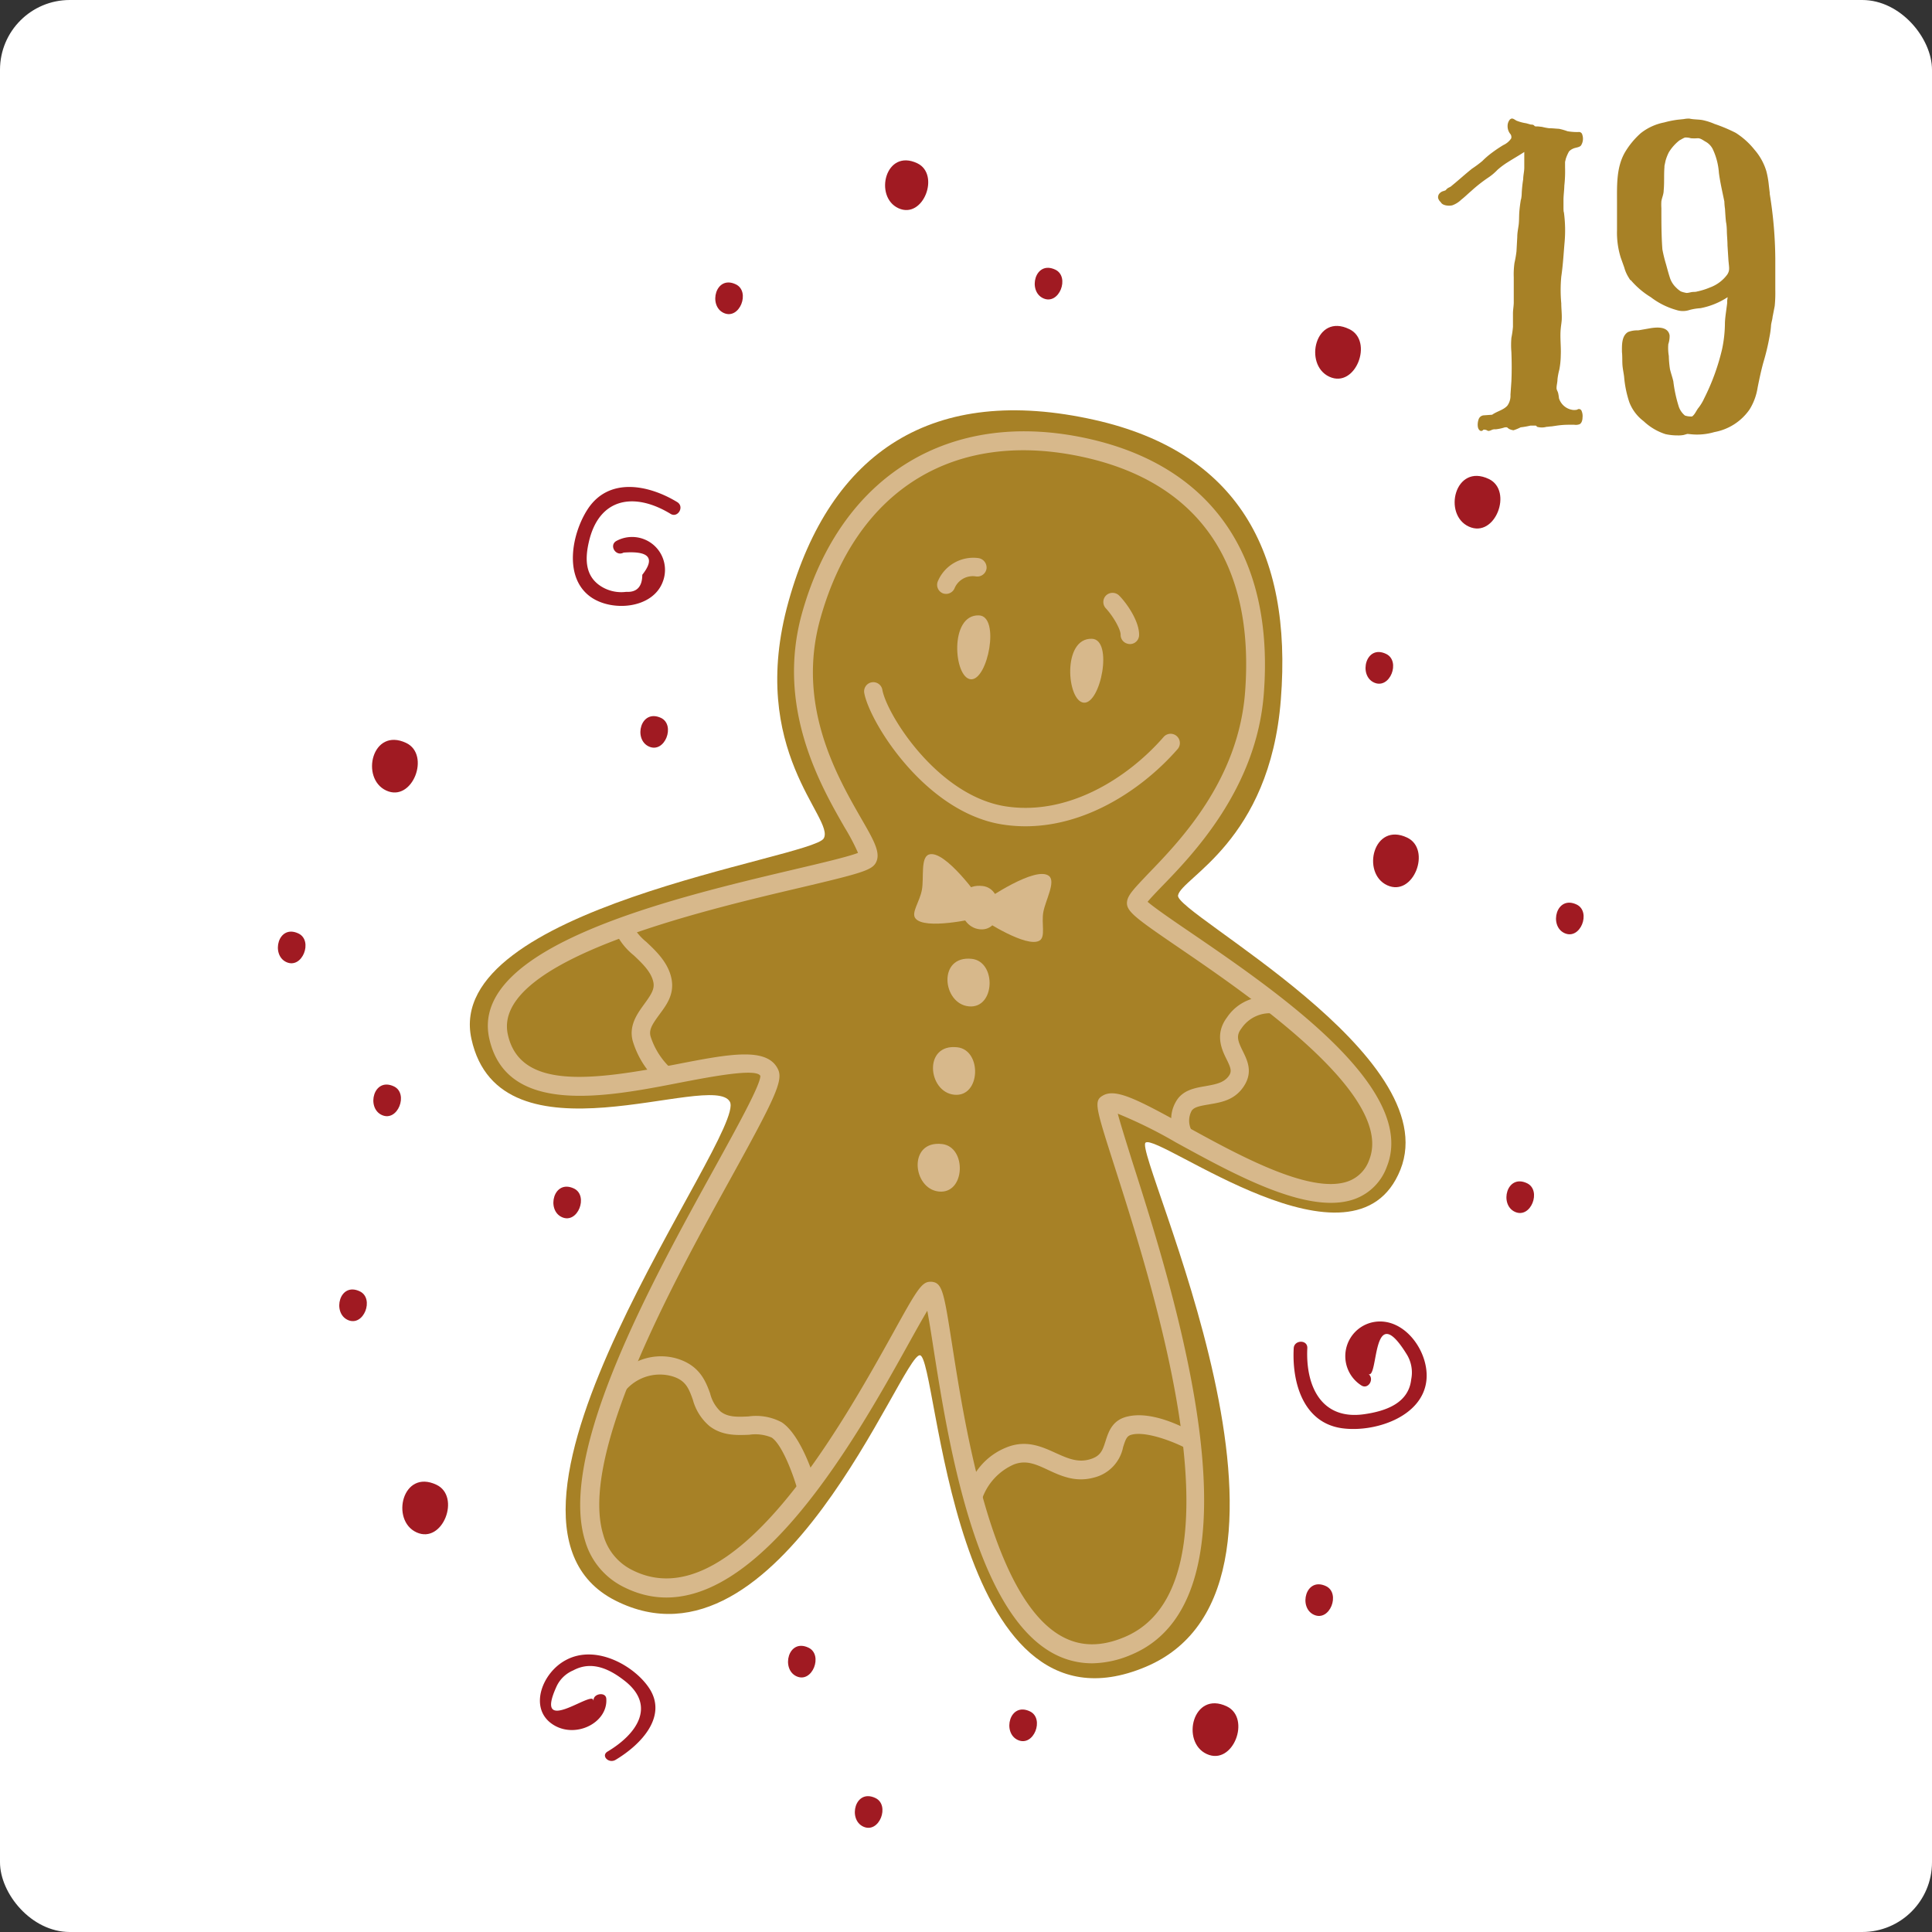 <svg xmlns="http://www.w3.org/2000/svg" viewBox="0 0 270 270"><rect x="0" y="0" width="270" height="270" fill="#333333" stroke="none"/><defs><style>.cls-1{fill:#fff;}.cls-2{fill:#a78126;}.cls-3{fill:#d7b88b;}.cls-4{fill:#a01a22;}</style></defs><g id="Capa_2" data-name="Capa 2"><g id="Home"><rect class="cls-1" width="270" height="270" rx="9.75"/><path class="cls-2" d="M211.08,16.66c.28-.25.6.08.87.21a6.26,6.26,0,0,0,1.35.36l.64.18c.14,0,.29,0,.41.09s.07.14.29.17l.3,0,.56.06a7.58,7.58,0,0,0,1,.19c.46,0,.91.06,1.37.08a8.46,8.46,0,0,1,1.19.34,7.72,7.72,0,0,0,1.52.11.48.48,0,0,1,.55.38,1.74,1.74,0,0,1-.19,1.51c-.23.27-.79.28-1.09.43a1.66,1.66,0,0,0-.58.4,6,6,0,0,0-.44,1l-.11.46,0,.76a18.1,18.1,0,0,1-.1,2.53v-.12c0,.72-.12,1.43-.12,2.15l0,1.1c0,.06,0,.57.06.63a19,19,0,0,1,.08,4.33c-.13,1.54-.22,3.11-.45,4.65a20.31,20.31,0,0,0,0,3.74c0,.69.09,1.39.07,2.08,0,.48-.1.94-.14,1.42-.13,1.24.06,2.52,0,3.75a11.43,11.43,0,0,1-.2,2,9.06,9.06,0,0,0-.26,1.36c0,.41-.13.82-.13,1.23,0,.25.16.44.22.68a6,6,0,0,1,.12.74,2.35,2.35,0,0,0,1.88,1.62,1.75,1.75,0,0,0,.51,0c.16,0,.17-.07.32-.11a.4.4,0,0,1,.42.19,1.82,1.82,0,0,1,.16,1c0,.33-.12.82-.45.94a1.54,1.54,0,0,1-.71.06h-.86a11.58,11.58,0,0,0-1.56.12l-.75.11c-.24,0-.47.06-.7.06a2.43,2.43,0,0,1-1.31,0c-.15-.12-.06-.17-.28-.17h-.29l-.37,0a11.25,11.25,0,0,1-1.37.24,6.23,6.23,0,0,1-1,.41,2,2,0,0,1-.6-.18,2.37,2.37,0,0,1-.3-.23h-.3A6.12,6.12,0,0,1,209,60a1,1,0,0,0-.58.11c-.16.06-.4.18-.56.06a.86.86,0,0,0-.55-.12.42.42,0,0,1-.35.18c-.59-.18-.48-1.19-.33-1.6a.82.82,0,0,1,.78-.59l1.12-.08c.68-.49,1.55-.64,2.12-1.26a2.37,2.37,0,0,0,.44-1.54l.13-1.87c.06-1.36.05-2.72,0-4.08a11.68,11.68,0,0,1,0-2,13.28,13.28,0,0,0,.22-1.54V43.81c0-.5.1-1,.11-1.5,0-1.19,0-2.37,0-3.56a11.48,11.48,0,0,1,.1-2,15.7,15.7,0,0,0,.28-1.62l.11-2c0-.57.11-1.1.19-1.66s.05-1.26.1-1.89.13-1.16.22-1.74l0,.1a4.13,4.13,0,0,0,.11-.85,17.58,17.58,0,0,1,.21-2.05c0-.53.15-1.09.15-1.6v-2.2c-.76.5-1.56.95-2.33,1.44a10.7,10.7,0,0,0-1.42,1.06A7.32,7.32,0,0,1,208,24.81a20.58,20.58,0,0,0-2.39,1.88c-.47.4-.91.84-1.4,1.22a3.52,3.52,0,0,1-1.24.78c-.45.12-1.39.06-1.62-.44a1.1,1.1,0,0,1-.37-.58.81.81,0,0,1,.13-.56,1.13,1.13,0,0,1,.66-.42l.28-.11a1,1,0,0,1,.25-.26c.17-.13.37-.17.52-.31l.59-.49c.77-.65,1.52-1.32,2.31-1.95a16.52,16.52,0,0,0,1.43-1.06,11.84,11.84,0,0,1,1.37-1.18,18.92,18.92,0,0,1,1.58-1.06,2.64,2.64,0,0,0,1.09-.92.7.7,0,0,0-.09-.59,1.7,1.7,0,0,1-.41-1.16,1.37,1.37,0,0,1,.36-.94Z"/><path class="cls-2" d="M236.17,16.59c.57.12,1.17.09,1.75.19a8.52,8.52,0,0,1,1.69.54,21.88,21.88,0,0,1,2.95,1.24,10.56,10.56,0,0,1,2.63,2.36,8.11,8.11,0,0,1,1.66,3,12.63,12.63,0,0,1,.35,2l.12,1,0,.16a58.48,58.48,0,0,1,.78,9V40.5a19,19,0,0,1-.08,2.26l-.29,1.49v-.12c0,.48-.22,1-.23,1.44a12,12,0,0,1-.22,1.56,31.66,31.66,0,0,1-.83,3.46c-.33,1.18-.58,2.38-.82,3.58a8.14,8.14,0,0,1-1.13,3.06,7.62,7.62,0,0,1-4.9,3.15,8.57,8.57,0,0,1-3.45.29c-.18,0-.27-.06-.44,0l-.42.12a4.2,4.2,0,0,1-.87.06,7.83,7.83,0,0,1-1.67-.18,8,8,0,0,1-3.05-1.81,6,6,0,0,1-2-2.65,15.18,15.18,0,0,1-.73-3.58c-.07-.55-.19-1.08-.23-1.62s0-1.22-.07-1.82c0-.93-.07-2.23.85-2.79a3.52,3.52,0,0,1,1.41-.23l1.77-.31c.93-.14,2.4-.24,2.63,1a3.46,3.46,0,0,1-.18,1.23,6.6,6.6,0,0,0,.07,1.66,14,14,0,0,0,.16,1.83c.13.57.34,1.13.47,1.71a19.28,19.28,0,0,0,.77,3.56,2.76,2.76,0,0,0,.85,1.22,2.59,2.59,0,0,0,1,.13c.4-.27.6-.85.9-1.21a6.52,6.52,0,0,0,.78-1.29,30.9,30.9,0,0,0,2.52-6.93,18.14,18.14,0,0,0,.39-3.45c0-.66.1-1.31.19-2l.12-.9a3.13,3.13,0,0,0,0-.36l.07-.53a10.51,10.51,0,0,1-3.8,1.54,7.64,7.64,0,0,0-1.53.25,2.9,2.9,0,0,1-1.84,0,10.52,10.52,0,0,1-3.57-1.79,11.55,11.55,0,0,1-2.87-2.47l.08.13c-.07,0-.23-.29-.26-.34a5.19,5.19,0,0,1-.66-1.48L226.5,36a11.76,11.76,0,0,1-.52-3.82V28.27c0-2.35-.11-4.89,1.12-7a11.22,11.22,0,0,1,2.2-2.66,7.62,7.62,0,0,1,3.28-1.5,13.61,13.61,0,0,1,1.88-.38l.87-.09a3.21,3.21,0,0,1,.82-.06Zm-.7,2.63a3.88,3.88,0,0,0-.77.43l.19-.17a6.27,6.27,0,0,0-1.67,1.81,6.37,6.37,0,0,0-.46,1.19l-.15.71,0,.16c-.09,1.09,0,2.2-.11,3.3,0,.51-.25,1-.32,1.49a7.26,7.26,0,0,0,0,.94c0,2,0,3.86.14,5.76a19.28,19.28,0,0,0,.51,2.09c.18.65.35,1.31.58,2a3.3,3.3,0,0,0,.83,1.26,3.67,3.67,0,0,0,.65.53,3.58,3.58,0,0,0,.66.19c.25.09.66-.07.94-.1s.45,0,.67-.07a9.84,9.84,0,0,0,1.82-.57,5.22,5.22,0,0,0,2.42-1.82c.36-.59.25-.87.15-2l-.13-2.06c0-.68-.08-1.35-.09-2a8.59,8.59,0,0,0-.07-1l-.05-.28c-.07-.62-.1-1.23-.14-1.84a8.29,8.29,0,0,1-.09-1.1l0,.09c-.27-1.34-.59-2.68-.76-4a9.26,9.26,0,0,0-.86-3.32,2.44,2.44,0,0,0-.93-1c-.38-.2-.75-.54-1.19-.52a5.93,5.93,0,0,1-.94,0A2.38,2.38,0,0,0,235.47,19.22Z"/><path class="cls-2" d="M153,58.69c19.8,4.46,27.64,18.28,26,39.06-1.53,19.89-13.93,24.9-14.37,27.39s37.44,22.37,31.08,38.32-33.74-5.09-35.61-3.78,27.36,61.77,0,73.27-29-43.34-31.54-43.55S108.94,235.28,86,223.68s18.44-65.29,16-69.71-32.13,9.48-36.12-8.79,47.57-25.22,49.23-28S104.35,105,110.2,84.05,130.38,53.6,153,58.69Z"/><path class="cls-3" d="M152.62,232.45a11.36,11.36,0,0,1-5.57-1.46c-10.87-6.07-14.59-29.83-16.6-42.59-.29-1.9-.6-3.84-.86-5.22-.71,1.19-1.65,2.87-2.56,4.51-7.64,13.75-23.52,42.34-39.86,34.1a10.41,10.41,0,0,1-5.41-6.48c-3.82-12.39,9.37-36.28,18.1-52.08,3.15-5.72,6.42-11.62,6.4-12.87-.53-1.12-7,.13-11.27.95-10.23,2-24.23,4.7-26.62-6.2-2.82-12.9,25.75-19.63,42.81-23.65,3.66-.86,7.43-1.75,8.73-2.27a29.61,29.61,0,0,0-1.84-3.5c-3.38-5.87-9.65-16.78-6-29.95,5.42-19.4,20.8-28.77,40.13-24.41h0c17.22,3.88,25.89,16.52,24.42,35.61-1,13.29-10,22.57-14.31,27-.72.75-1.51,1.57-1.93,2.09,1,.86,3.51,2.59,6,4.28,11.9,8.13,31.82,21.74,27.44,32.72a7.51,7.51,0,0,1-4.51,4.54c-6.41,2.3-16.68-3.37-25-7.93a64.16,64.16,0,0,0-8.1-4c.38,1.43,1.19,4,2,6.6,5.82,18.19,19.45,60.8-.09,69A14.39,14.39,0,0,1,152.62,232.45ZM130,179.13h.18c1.53.13,1.73,1.46,2.89,8.85,1.79,11.44,5.52,35.24,15.27,40.68,2.63,1.47,5.52,1.51,8.82.12,17.31-7.28,4.2-48.27-1.4-65.77-2.65-8.29-2.93-9.16-1.64-9.9,1.79-1.05,4.83.54,11.51,4.22,7.39,4.07,17.51,9.65,22.77,7.76a4.88,4.88,0,0,0,2.95-3c3.59-9-16.71-22.89-26.47-29.56-6.4-4.37-7.6-5.24-7.36-6.62.17-.9,1-1.75,2.91-3.77,4.41-4.56,12.61-13,13.57-25.39,1.37-17.86-6.36-29.21-22.36-32.82-18.1-4.07-31.92,4.36-37,22.54-3.38,12.1,2.32,22,5.72,27.92,1.81,3.14,2.81,4.88,2,6.25-.6,1-2.28,1.47-10.55,3.42-14,3.29-43.1,10.15-40.84,20.51,1.7,7.73,11.66,6.46,23.54,4.17,7.44-1.45,12.82-2.49,14.26.79.68,1.57-.64,4.25-6.57,15-8,14.47-21.38,38.7-17.88,50a7.75,7.75,0,0,0,4.06,4.9c14,7.06,29.11-20,36.35-33C128.08,180.36,128.8,179.13,130,179.13Z"/><path class="cls-3" d="M137.21,114.5c-9.3-3.21-15.77-14-16.43-17.66a1.28,1.28,0,1,1,2.53-.44c.63,3.46,7.67,14.75,17.17,16.28,8.87,1.4,17.26-4.08,22.14-9.69a1.29,1.29,0,1,1,1.95,1.7c-5.34,6.12-14.58,12.1-24.5,10.53A16.19,16.19,0,0,1,137.21,114.5Z"/><path class="cls-3" d="M92.64,151.25c-.14-.05-.43.06-.55,0a12.63,12.63,0,0,1-3.65-5.72c-.61-2.17.61-3.85,1.59-5.2s1.47-2.1,1.28-3.06c-.29-1.44-1.54-2.62-2.74-3.76a9.09,9.09,0,0,1-2.52-3.15,1.28,1.28,0,0,1,.74-1.66,1.29,1.29,0,0,1,1.66.75,7.87,7.87,0,0,0,1.88,2.19c1.36,1.28,3.06,2.88,3.51,5.13s-.78,3.77-1.73,5.07-1.45,2.08-1.19,3a10.37,10.37,0,0,0,2.82,4.45c.55.45.53.77.07,1.32S93.12,151.42,92.64,151.25Z"/><path class="cls-3" d="M165.24,159.7a1.12,1.12,0,0,1-.59-.41,4.81,4.81,0,0,1-.33-5.3c.9-1.64,2.62-1.94,4.15-2.2,1.38-.25,2.57-.45,3.27-1.44.44-.63.27-1.12-.35-2.37s-1.68-3.45.09-5.8a6.45,6.45,0,0,1,7-2.66h0a1.29,1.29,0,0,1,.81,1.62c-.23.67-.7.69-1.37.48a4.8,4.8,0,0,0-4.43,2.11c-.78,1-.51,1.74.17,3.12s1.48,3,.14,5-3.32,2.22-4.94,2.51c-1.25.21-2,.37-2.33.88a2.92,2.92,0,0,0,.09,2.91,1.3,1.3,0,0,1-.35,1.79C166,160.15,165.61,159.83,165.24,159.7Z"/><path class="cls-3" d="M135.9,210.33a1.29,1.29,0,0,1-.85-1.42,9.21,9.21,0,0,1,5.68-6.66c2.69-1.06,4.86-.08,6.79.8,1.6.72,3,1.36,4.65.93s1.91-1.27,2.33-2.58.95-3,3.17-3.46c3.6-.81,8.22,1.8,8.74,2.08a1.29,1.29,0,0,1,.47,1.76c-.36.61-.4,1-1,.7-1.17-.69-5.43-2.51-7.65-2-.7.15-.87.49-1.27,1.74a5.49,5.49,0,0,1-4.15,4.29c-2.52.67-4.54-.24-6.35-1.09s-3.12-1.4-4.79-.75a8.17,8.17,0,0,0-4.51,5.07c-.12.71-.36.78-1,.67Z"/><path class="cls-3" d="M112.28,209.09a1.24,1.24,0,0,1-.82-.86c-.65-2.34-2.2-6.39-3.62-7.33a5.85,5.85,0,0,0-3.14-.39c-1.77.07-3.79.15-5.57-1.23a7.33,7.33,0,0,1-2.31-3.69c-.58-1.59-1-2.77-3.09-3.31a6.32,6.32,0,0,0-6.29,2,1.3,1.3,0,0,1-1.82.14c-.53-.45-.14-1.07.31-1.61a8,8,0,0,1,8.49-3c3.3.92,4.18,3.15,4.82,4.92a5.13,5.13,0,0,0,1.47,2.54c1.05.81,2.36.75,3.89.68a7.59,7.59,0,0,1,4.65.82c2.69,1.78,4.52,7.67,4.71,8.37a1.23,1.23,0,0,1-.85,1.57C112.84,208.77,112.52,209.18,112.28,209.09Z"/><path class="cls-3" d="M131.65,159.88c3.48.39,3.28,7-.43,6.64S126.85,159.33,131.65,159.88Z"/><path class="cls-3" d="M133.79,146.36c3.47.39,3.28,7-.43,6.63S129,145.81,133.79,146.36Z"/><path class="cls-3" d="M135.82,134c3.47.4,3.27,7-.43,6.64S131,133.48,135.82,134Z"/><path class="cls-3" d="M131.8,82.93h0a1.28,1.28,0,0,1-.75-1.66A5.38,5.38,0,0,1,136.77,78a1.34,1.34,0,0,1,1.1,1.46,1.3,1.3,0,0,1-1.46,1.1,2.76,2.76,0,0,0-3,1.63A1.29,1.29,0,0,1,131.8,82.93Z"/><path class="cls-3" d="M157.48,89.93a1.26,1.26,0,0,1-.87-1.23c0-.74-1-2.53-2.07-3.69a1.29,1.29,0,0,1,.06-1.82,1.31,1.31,0,0,1,1.82.06c1,1,2.8,3.53,2.77,5.49a1.27,1.27,0,0,1-1.71,1.19Z"/><path class="cls-3" d="M136.81,86c3,.11,1.24,9.12-1.14,8.93S132.62,85.86,136.81,86Z"/><path class="cls-3" d="M152.6,89.27c3,.11,1.23,9.13-1.14,8.93S148.4,89.13,152.6,89.27Z"/><path class="cls-3" d="M137.32,123.82c3.17.36,3,6.38-.39,6.05S132.94,123.32,137.32,123.82Z"/><path class="cls-3" d="M129.82,119.42c2.24-.75,7.14,6.21,7.14,6.21l-.58,2.71s-7.16,1.67-8.45,0c-.62-.81.61-2.31.91-4S128.63,119.83,129.82,119.42Z"/><path class="cls-3" d="M146.6,122.42c-1.85-1.48-8.85,3.35-8.85,3.35l-.39,2.74s6.14,4.05,7.93,2.93c.86-.54.22-2.38.52-4S147.58,123.21,146.6,122.42Z"/><path class="cls-4" d="M92.38,100.33c2.06,1,.53,5-1.69,4S89.52,99,92.38,100.33Z"/><path class="cls-4" d="M50.29,180.47c2.07,1,.54,5-1.68,4S47.43,179.1,50.29,180.47Z"/><path class="cls-4" d="M143.94,239.17c2.07,1,.53,5-1.69,4S141.08,237.8,143.94,239.17Z"/><path class="cls-4" d="M80.22,166.1c2.06,1,.53,5-1.69,4S77.36,164.74,80.22,166.1Z"/><path class="cls-4" d="M41.72,130.46c2.07,1,.53,5-1.69,4S38.86,129.09,41.72,130.46Z"/><path class="cls-4" d="M55.06,151.83c2.07,1,.53,5-1.69,4S52.2,150.47,55.06,151.83Z"/><path class="cls-4" d="M147.49,37.69c2.07,1,.53,5-1.69,4S144.63,36.32,147.49,37.69Z"/><path class="cls-4" d="M193.72,91.39c2.07,1,.53,5-1.69,4S190.86,90,193.72,91.39Z"/><path class="cls-4" d="M220.34,126.41c2.07,1,.53,5-1.69,4S217.48,125.05,220.34,126.41Z"/><path class="cls-4" d="M185.32,221.67c2.06,1,.53,5-1.69,4S182.46,220.31,185.32,221.67Z"/><path class="cls-4" d="M122.35,251.28c2.07,1,.53,5-1.69,4S119.49,249.91,122.35,251.28Z"/><path class="cls-4" d="M113,230.27c2.07,1,.53,5-1.68,4S110.15,228.9,113,230.27Z"/><path class="cls-4" d="M213.41,165.36c2.07,1,.53,5-1.69,4S210.55,164,213.41,165.36Z"/><path class="cls-4" d="M102.84,39.74c2.07,1,.53,5-1.69,4S100,38.37,102.84,39.74Z"/><path class="cls-4" d="M128.2,22.82c3.23,1.55.83,7.87-2.64,6.28S123.73,20.69,128.2,22.82Z"/><path class="cls-4" d="M188.57,46c3.43,1.63.88,8.34-2.79,6.65S183.83,43.68,188.57,46Z"/><path class="cls-4" d="M196.66,117.06c3.43,1.64.88,8.34-2.79,6.66S191.93,114.8,196.66,117.06Z"/><path class="cls-4" d="M171.45,238.47c3.42,1.64.88,8.34-2.8,6.66S166.71,236.21,171.45,238.47Z"/><path class="cls-4" d="M56.77,103.83c3.43,1.64.88,8.34-2.79,6.65S52,101.57,56.77,103.83Z"/><path class="cls-4" d="M61,207.5c3.43,1.63.88,8.33-2.79,6.65S56.24,205.23,61,207.5Z"/><path class="cls-4" d="M208.07,66.94c3.42,1.64.88,8.34-2.8,6.65S203.33,64.68,208.07,66.94Z"/><path class="cls-4" d="M191.2,192c1.51,1,.41-10.75,5.35-2.8a4.83,4.83,0,0,1,.67,3.56c-.36,3.35-3.57,4.44-6.52,4.87-6.09.9-8.26-4-8-9.22.06-1.22-1.83-1.18-1.9,0-.26,4.69,1.26,10.38,6.69,11.18,4.46.65,11.27-1.49,11.85-6.65.45-4-3.1-9-7.43-8.17a4.85,4.85,0,0,0-1.67,8.84c1,.66,1.94-1,.92-1.65Z"/><path class="cls-4" d="M82.91,237.61c-.1-1.44-8.41,5.25-5.13-1.93a4.48,4.48,0,0,1,2.33-2.24c2.75-1.49,5.38,0,7.37,1.6,4.1,3.38,1.62,7.23-2.55,9.73-1,.58.13,1.75,1.1,1.17,3.72-2.23,7.19-6.1,4.75-9.93-2-3.13-7.46-6.32-11.72-4-3.26,1.74-5.13,6.57-2,8.85s7.92,0,7.67-3.47c-.07-1-1.85-.72-1.78.26Z"/><path class="cls-4" d="M87.1,77.23q5.43-.42,2.66,3.1c0,1.67-.78,2.47-2.24,2.38a5.3,5.3,0,0,1-3.41-.7c-2.34-1.4-2.38-3.83-1.82-6.26,1.42-6.24,6.39-7,11.42-3.94,1,.63,2-1,.92-1.65-4-2.43-9.61-3.55-12.56,1.09-2.16,3.39-3.33,9.44.46,12.16,2.94,2.11,8.64,1.69,10.08-2.07a4.6,4.6,0,0,0-6.47-5.74c-1.06.59-.1,2.22,1,1.63Z"/></g></g></svg>
